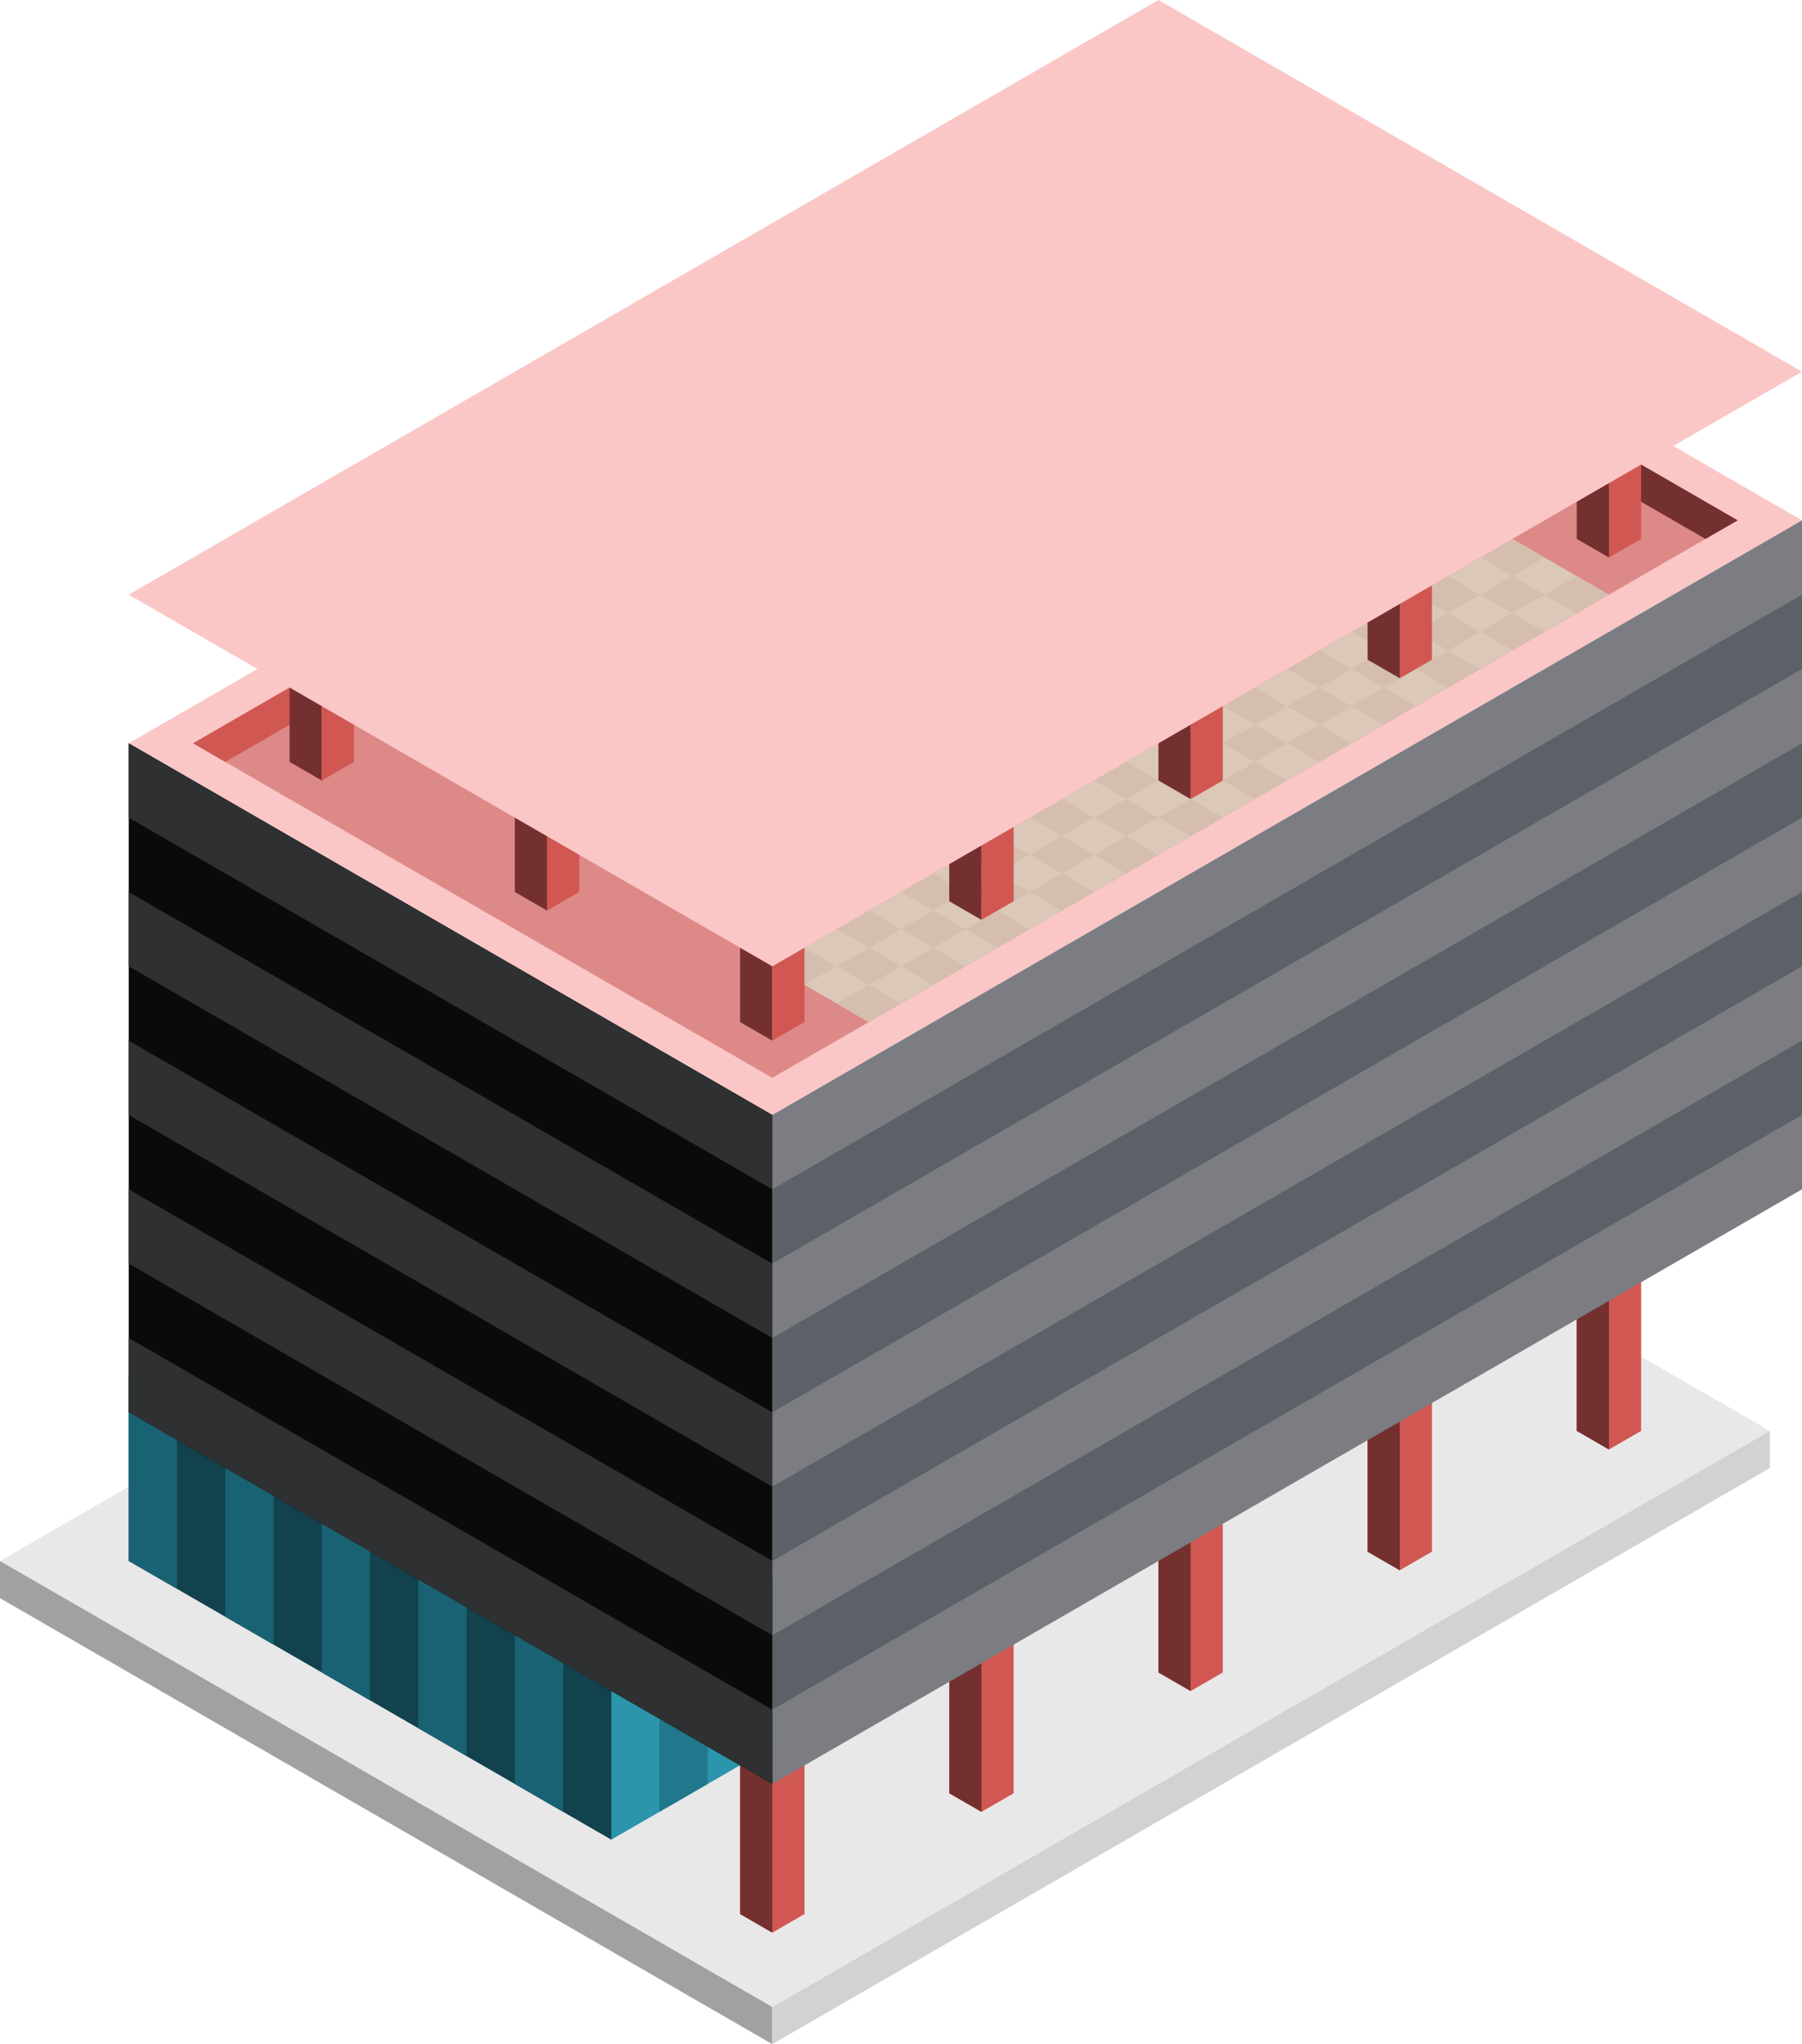 <svg id="Layer_1" data-name="Layer 1" xmlns="http://www.w3.org/2000/svg" viewBox="0 0 280 317.543">
  <defs>
    <style>
      .concrete-top {
        fill: #e8e8e8;
      }

      .concrete-left {
        fill: #a2a1a1;
      }

      .concrete-right {
        fill: #d2d2d1;
      }

      .curtain-R-prim-light {
        fill: #2b95ac;
      }

      .exterior-R-prim {
        fill: #d15752;
      }

      .exterior-L-prim {
        fill: #73302f;
      }

      .curtain-R-prim-dark {
        fill: #21788c;
      }

      .top-light {
        fill: #fac7c6;
      }

      .top-prim {
        fill: #dd8987;
      }

      .cls-1 {
        fill: #dbc8b9;
      }

      .curtain-L-prim-dark {
        fill: #11424d;
      }

      .cls-2 {
        fill: #d5bead;
      }

      .cls-3 {
        fill: #7b7d83;
      }

      .cls-4 {
        fill: #5c6067;
      }

      .cls-5 {
        fill: #0a0a0a;
      }

      .cls-6 {
        fill: #2e3031;
      }

      .curtain-L-prim-light {
        fill: #196273;
      }
    </style>
  </defs>
  <title>Artboard 17</title>
  <path id="Path" class="concrete-top" d="M120,311.769,0,242.487l155-89.489L275,222.28Z"/>
  <path id="Path-2" data-name="Path" class="concrete-left" d="M120,311.769v5.774L0,248.261v-5.774Z"/>
  <path id="Path-3" data-name="Path" class="concrete-right" d="M275,222.28,120,311.769v5.774l155-89.489Z"/>
  <path id="windows-L4" class="curtain-R-prim-light" d="M124.963,242.487v25.981l-30,17.32V259.808Z"/>
  <path id="body-L1" class="exterior-R-prim" d="M245,222.28l5,2.887,5-2.887v-23.094H245Z"/>
  <path id="body-R2" class="exterior-L-prim" d="M245,222.28V202.073l5-2.887v25.981Z"/>
  <path id="Path-4" data-name="Path" class="curtain-R-prim-dark" d="M102.463,281.458v-23.094l7.5-4.33v23.094Z"/>
  <path id="body-L1-2" data-name="body-L1" class="exterior-R-prim" d="M212.5,241.044l5,2.887,5-2.887V217.95h-10Z"/>
  <path id="body-R2-2" data-name="body-R2" class="exterior-L-prim" d="M212.5,241.044V220.837l5-2.887v25.981Z"/>
  <path id="body-L1-3" data-name="body-L1" class="exterior-R-prim" d="M180,259.808l5,2.887,5-2.887V236.714H180Z"/>
  <path id="body-R2-3" data-name="body-R2" class="exterior-L-prim" d="M180,259.808v-20.32l5-2.887v26.094Z"/>
  <path id="body-L1-4" data-name="body-L1" class="exterior-R-prim" d="M147.5,278.572l5,2.887,5-2.887v-29.094l-10,6Z"/>
  <path id="body-R2-4" data-name="body-R2" class="exterior-L-prim" d="M147.5,278.572V255.251l5-2.887v29.094Z"/>
  <path id="body-L1-5" data-name="body-L1" class="exterior-R-prim" d="M125,297.335V268.468l-5,2.887-5-2.887v28.867l5,2.887Z"/>
  <path id="body-R2-5" data-name="body-R2" class="exterior-L-prim" d="M120,300.222l-5-2.887V268.468l5,2.887Z"/>
  <path id="top-T1" class="top-light" d="M280,80.829,180,23.094,20,115.47l100,57.735Z"/>
  <path id="top-T2" class="top-prim" d="M120,167.432,30,115.47,180,28.867l90,51.962Z"/>
  <path id="Path-5" data-name="Path" class="exterior-R-prim" d="M35,118.357,30,115.47,170,34.641v5.774Z"/>
  <path id="Path-6" data-name="Path" class="exterior-L-prim" d="M270,80.829l-5,2.887L160,23.094V17.321Z"/>
  <path id="Path-7" data-name="Path" class="cls-1" d="M235,83.716,120,150.111l15,8.66L250,92.376Z"/>
  <path id="body-L1-6" data-name="body-L1" class="exterior-R-prim" d="M250,86.603l5-2.887v-17.32l-5,2.887Z"/>
  <path id="body-R2-6" data-name="body-R2" class="exterior-L-prim" d="M245,83.716v-17.32l5,2.887v17.32Z"/>
  <path id="windows-R1" class="curtain-L-prim-dark" d="M95,285.788,20,242.487V213.62l75,43.301Z"/>
  <path id="Path-8" data-name="Path" class="cls-2" d="M210,115.47l-5-2.887-5,2.887,5,2.887Z"/>
  <path id="Path-9" data-name="Path" class="cls-2" d="M220,109.697l-5-2.887-5,2.887,5,2.887Z"/>
  <path id="Path-10" data-name="Path" class="cls-2" d="M170,138.564l-5-2.887-5,2.887,5,2.887Z"/>
  <path id="Path-11" data-name="Path" class="cls-2" d="M150,150.111l-5-2.887-5,2.887,5,2.887Z"/>
  <path id="Path-12" data-name="Path" class="cls-2" d="M140,155.885l-5-2.887-5,2.887,5,2.887Z"/>
  <path id="Path-13" data-name="Path" class="cls-2" d="M240,98.15l-5-2.887L230,98.15l5,2.887Z"/>
  <path id="Path-14" data-name="Path" class="cls-2" d="M190,127.017l-5-2.887-5,2.887,5,2.887Z"/>
  <path id="Path-15" data-name="Path" class="cls-2" d="M250,92.376l-5-2.887-5,2.887,5,2.887Z"/>
  <path id="Path-16" data-name="Path" class="cls-2" d="M200,121.244l-5-2.887-5,2.887,5,2.887Z"/>
  <path id="Path-17" data-name="Path" class="cls-2" d="M230,103.923l-5-2.887-5,2.887,5,2.887Z"/>
  <path id="Path-18" data-name="Path" class="cls-2" d="M180,132.791l-5-2.887-5,2.887,5,2.887Z"/>
  <path id="Path-19" data-name="Path" class="cls-2" d="M160,144.338l-5-2.887-5,2.887,5,2.887Z"/>
  <path id="Path-20" data-name="Path" class="cls-2" d="M200,115.47l-5-2.887-5,2.887,5,2.887Z"/>
  <path id="Path-21" data-name="Path" class="cls-2" d="M210,109.697l-5-2.887-5,2.887,5,2.887Z"/>
  <path id="Path-22" data-name="Path" class="cls-2" d="M160,138.564l-5-2.887-5,2.887,5,2.887Z"/>
  <path id="Path-23" data-name="Path" class="cls-2" d="M140,150.111l-5-2.887-5,2.887,5,2.887Z"/>
  <path id="Path-24" data-name="Path" class="cls-2" d="M230,98.15l-5-2.887L220,98.15l5,2.887Z"/>
  <path id="Path-25" data-name="Path" class="cls-2" d="M180,127.017l-5-2.887-5,2.887,5,2.887Z"/>
  <path id="Path-26" data-name="Path" class="cls-2" d="M240,92.376l-5-2.887-5,2.887,5,2.887Z"/>
  <path id="Path-27" data-name="Path" class="cls-2" d="M190,121.244l-5-2.887-5,2.887,5,2.887Z"/>
  <path id="Path-28" data-name="Path" class="cls-2" d="M220,103.923l-5-2.887-5,2.887,5,2.887Z"/>
  <path id="Path-29" data-name="Path" class="cls-2" d="M170,132.791l-5-2.887-5,2.887,5,2.887Z"/>
  <path id="Path-30" data-name="Path" class="cls-2" d="M150,144.338l-5-2.887-5,2.887,5,2.887Z"/>
  <path id="Path-31" data-name="Path" class="cls-2" d="M200,109.697l-5-2.887-5,2.887,5,2.887Z"/>
  <path id="Path-32" data-name="Path" class="cls-2" d="M210,103.923l-5-2.887-5,2.887,5,2.887Z"/>
  <path id="Path-33" data-name="Path" class="cls-2" d="M160,132.791l-5-2.887-5,2.887,5,2.887Z"/>
  <path id="Path-34" data-name="Path" class="cls-2" d="M140,144.338l-5-2.887-5,2.887,5,2.887Z"/>
  <path id="Path-35" data-name="Path" class="cls-2" d="M130,150.111l-5-2.887-5,2.887,5,2.887Z"/>
  <path id="Path-36" data-name="Path" class="cls-2" d="M230,92.376l-5-2.887-5,2.887,5,2.887Z"/>
  <path id="Path-37" data-name="Path" class="cls-2" d="M180,121.244l-5-2.887-5,2.887,5,2.887Z"/>
  <path id="Path-38" data-name="Path" class="cls-2" d="M240,86.603l-5-2.887-5,2.887,5,2.887Z"/>
  <path id="Path-39" data-name="Path" class="cls-2" d="M190,115.47l-5-2.887-5,2.887,5,2.887Z"/>
  <path id="Path-40" data-name="Path" class="cls-2" d="M220,98.15l-5-2.887L210,98.15l5,2.887Z"/>
  <path id="Path-41" data-name="Path" class="cls-2" d="M170,127.017l-5-2.887-5,2.887,5,2.887Z"/>
  <path id="Path-42" data-name="Path" class="cls-2" d="M150,138.564l-5-2.887-5,2.887,5,2.887Z"/>
  <path id="windows-L4-2" data-name="windows-L4" class="cls-3" d="M280,80.829l-160,92.376V277.128l160-92.376Z"/>
  <path id="windows-L1" class="cls-4" d="M120,196.299v-11.547l160-92.376v11.547Z"/>
  <path id="windows-L1-2" data-name="windows-L1" class="cls-4" d="M120,242.487V230.94l160-92.376v11.547Z"/>
  <path id="windows-L1-3" data-name="windows-L1" class="cls-4" d="M120,219.393v-11.547L280,115.47v11.547Z"/>
  <path id="windows-L1-4" data-name="windows-L1" class="cls-4" d="M120,265.581v-11.547l160-92.376v11.547Z"/>
  <path id="windows-R1-2" data-name="windows-R1" class="cls-5" d="M120,173.205V277.128L20,219.393V115.47Z"/>
  <path id="windows-R4" class="cls-6" d="M120,184.752,20,127.017V115.47l100,57.735Z"/>
  <path id="windows-R4-2" data-name="windows-R4" class="cls-6" d="M120,207.846,20,150.111v-11.547l100,57.735Z"/>
  <path id="windows-R4-3" data-name="windows-R4" class="cls-6" d="M120,230.94,20,173.205V161.658l100,57.735Z"/>
  <path id="windows-R4-4" data-name="windows-R4" class="cls-6" d="M120,254.034,20,196.299v-11.547l100,57.735Z"/>
  <path id="windows-R4-5" data-name="windows-R4" class="cls-6" d="M120,277.128,20,219.393V207.846l100,57.735Z"/>
  <path id="body-L1-7" data-name="body-L1" class="exterior-R-prim" d="M217.5,105.366l5-2.887V84.933l-5,2.887Z"/>
  <path id="body-R2-7" data-name="body-R2" class="exterior-L-prim" d="M212.5,102.48V87.706l5,3.113v14.547Z"/>
  <path id="body-L1-8" data-name="body-L1" class="exterior-R-prim" d="M185,124.13l5-2.887v-17.32l-5,2.887Z"/>
  <path id="body-R2-8" data-name="body-R2" class="exterior-L-prim" d="M180,121.244v-17.32l5,2.887v17.32Z"/>
  <path id="body-L1-9" data-name="body-L1" class="exterior-R-prim" d="M152.5,142.894l5-2.887v-17.547l-5,2.887Z"/>
  <path id="body-R2-9" data-name="body-R2" class="exterior-L-prim" d="M147.5,140.007V125.234l5,3.113v14.547Z"/>
  <path id="body-R2-10" data-name="body-R2" class="exterior-L-prim" d="M120,161.658l-5-2.887V141.451l5,2.887Z"/>
  <path id="body-L1-10" data-name="body-L1" class="exterior-R-prim" d="M125,158.771V141.451l-5,2.887v17.32Z"/>
  <path id="body-R2-11" data-name="body-R2" class="exterior-L-prim" d="M85,141.451l-5-2.887v-17.32l5,2.887Z"/>
  <path id="body-L1-11" data-name="body-L1" class="exterior-R-prim" d="M90,138.564v-11.547L85,124.13v17.32Z"/>
  <path id="body-R2-12" data-name="body-R2" class="exterior-L-prim" d="M50,121.244l-5-2.887v-17.32l5,2.887Z"/>
  <path id="body-L1-12" data-name="body-L1" class="exterior-R-prim" d="M55,118.357v-17.32l-5,2.887v17.32Z"/>
  <path id="anchor_20_150.111_260" class="top-light" d="M20,92.376,180,0,280,57.735l-160,92.376Z"/>
  <path id="Path-43" data-name="Path" class="curtain-L-prim-light" d="M42.5,255.477V232.383l-7.5-4.33v23.094Z"/>
  <path id="Path-44" data-name="Path" class="curtain-L-prim-light" d="M72.5,272.798v-23.094l-7.5-4.33v23.094Z"/>
  <path id="Path-45" data-name="Path" class="curtain-L-prim-light" d="M27.5,246.817v-23.094l-7.5-4.33v23.094Z"/>
  <path id="Path-46" data-name="Path" class="curtain-L-prim-light" d="M57.5,264.138v-23.094l-7.5-4.33v23.094Z"/>
  <path id="Path-47" data-name="Path" class="curtain-L-prim-light" d="M87.5,281.458v-23.094l-7.5-4.33v23.094Z"/>
</svg>
